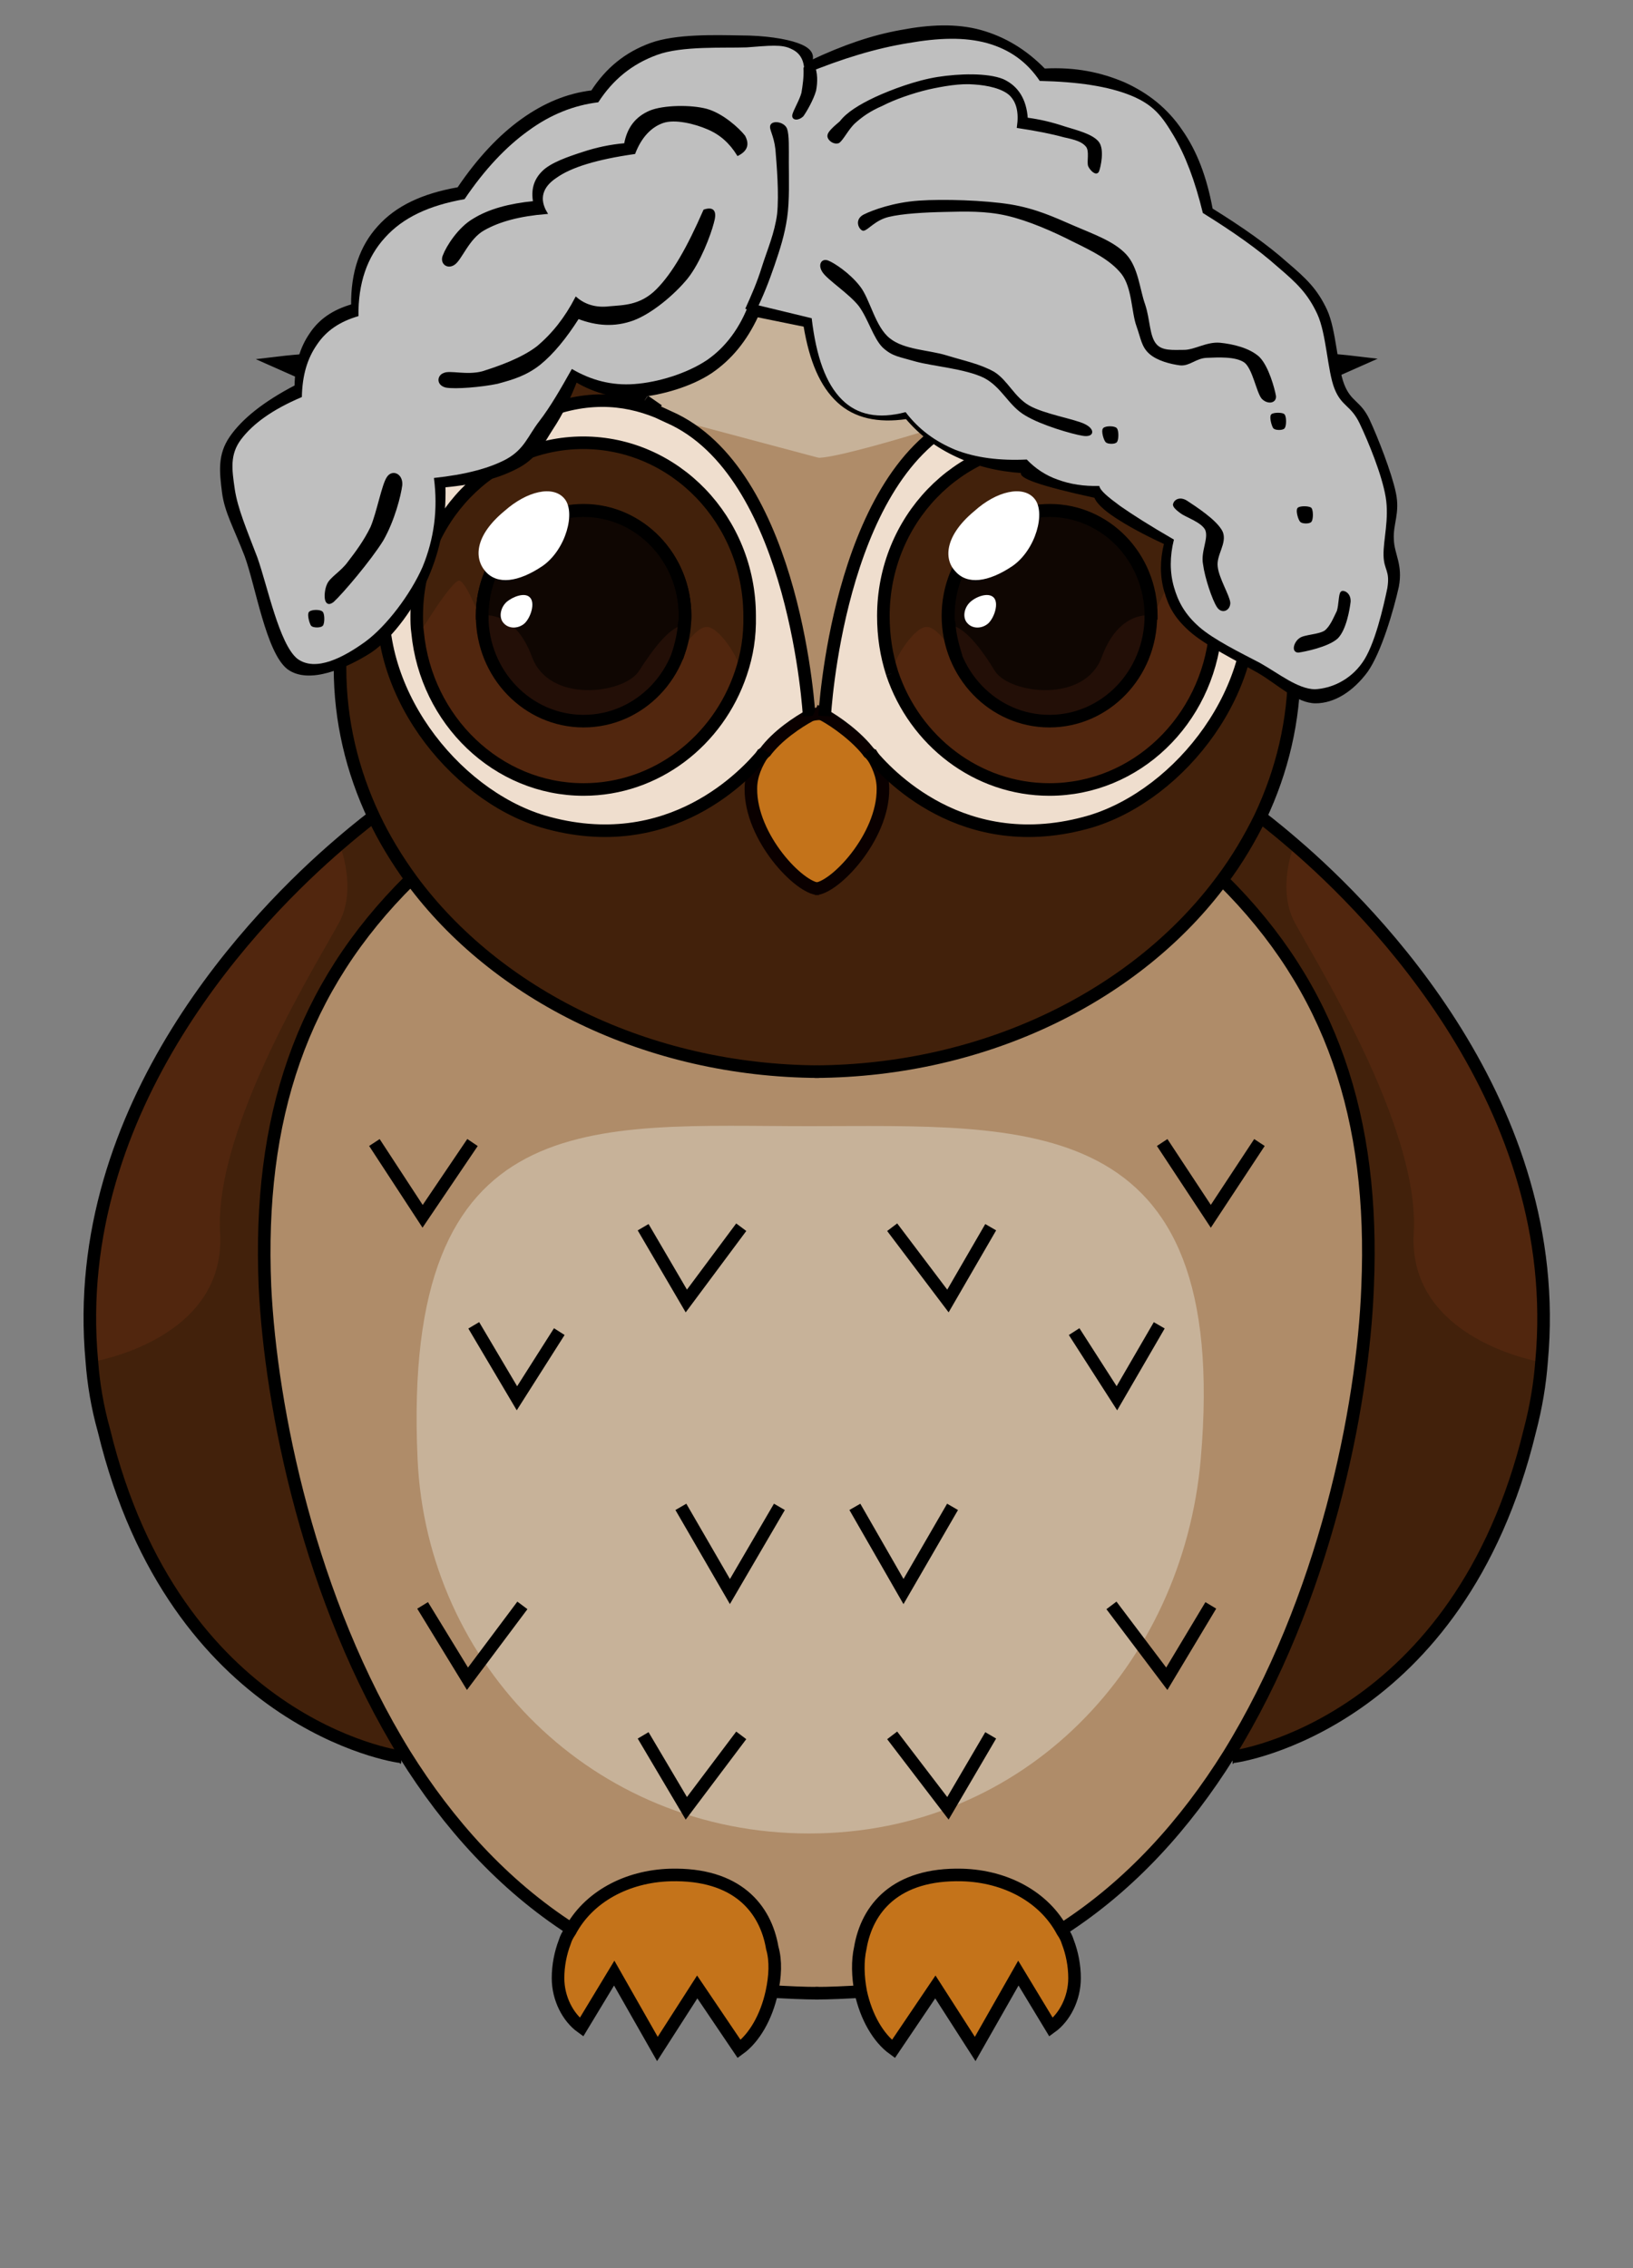 <?xml version="1.0" encoding="utf-8"?>
<!-- Generator: Adobe Illustrator 18.1.1, SVG Export Plug-In . SVG Version: 6.00 Build 0)  -->
<!DOCTYPE svg PUBLIC "-//W3C//DTD SVG 1.1//EN" "http://www.w3.org/Graphics/SVG/1.1/DTD/svg11.dtd">
<svg version="1.1" id="Vrstva_1" xmlns="http://www.w3.org/2000/svg" xmlns:xlink="http://www.w3.org/1999/xlink" x="0px" y="0px"
	 width="389.5px" height="541px" viewBox="-284 11 389.5 541" enable-background="new -284 11 389.5 541" xml:space="preserve">
<rect x="-284" y="11" width="389.5" height="541" fill="#808080" stroke="none"/>
<g id="Vrstva_1_1_">
	<g id="base_1_">
		<path fill="#AF8C69" d="M-88.7,266.6c41-0.2,77-18.5,97.1-45.7l0.2,0.2c26.2,25.7,36.5,56.7,34.6,97c-1.3,29-10.3,74.7-33.1,111.6
			c-10.3,16.5-23.3,31.3-39.7,41.6l0,0c-4.3-8.1-13.4-13.1-23.9-13.4c-15.9-0.4-22.7,8-24.3,17.4l0,0c-0.6,3.6-0.4,7.4,0.3,10.9
			c-3.6,0.4-7.4,0.4-11,0.4c-3.7,0-7.4-0.2-11-0.4c0.7-3.6,0.9-7.4,0.3-10.9l0,0c-1.6-9.4-8.6-17.8-24.3-17.4
			c-10.5,0.2-19.6,5.4-23.9,13.4l0,0c-16.3-10.5-29.4-25.1-39.7-41.6c-22.8-36.9-32-82.6-33.4-111.6c-1.7-40.2,8.6-71.3,34.6-97
			l0.2-0.2C-165.9,248.3-129.8,266.5-88.7,266.6z"/>
	</g>
	<g id="mirror_1_">
		<g>
			<g>
				<g id="XMLID_1_">
					<g id="fill_x5F_bottom_1_">
						<path fill="#C4731A" d="M-123.8,457.7c21.9-0.4,26.8,15.5,24,28.3c-1.3,6-4.2,11-7.8,13.6l-10-14.7l-9.5,14.8l-10.1-18.1
							l-7.8,12.9c-3.2-2.3-5.6-6.8-5.6-11.7c0-4.2,1-8.1,2.9-11.3C-143.3,463.2-134.3,457.9-123.8,457.7z"/>
						<path fill="#AF8C69" d="M-88.7,457.7v28.8c-3.7,0-7.4-0.2-11-0.4c2.8-12.8-2.3-28.8-24-28.3c-10.5,0.2-19.5,5.4-23.9,13.4l0,0
							c-16.3-10.5-29.4-25.1-39.7-41.6c-22.8-36.9-32-82.6-33.4-111.6c-1.7-40.2,8.6-71.3,34.6-97l0.2-0.2
							c20.2,27.3,56.2,45.5,97.1,45.7v28.6c0,0-53.5,4.3-63.1-11.8c-13-21.6-31.9-27.5-49.2-18.1c-21.7,11.6,0.9,139.7,17.5,151.7
							c21.7,15.5,33.7-0.6,49,16.6C-120.6,449.7-107.2,449.4-88.7,457.7z"/>
						<path fill="#42210B" d="M-154.5,206.9c30.5,9.1,49-11.6,52.6-16.1c-1.7,2.5-3,5.4-3,8.6c-0.2,11.7,11.7,23.9,16.2,23.9v43.3
							c-41-0.2-77-18.5-97.1-45.7c-3.5-4.8-6.6-9.9-9-15c-5.2-11-8.1-23-8.1-35.6c0-8.2,1.3-16.2,3.6-23.9c0.4-1.7,1-3.5,1.7-5.1
							c2.3-5.7,5.8-12.2,6.6-14c0,0,0-0.2,0.2-0.2c0.2-0.2,0.2-0.4,0.2-0.4c-5.4-6.6-22-9.4-22-9.4l31.9-4.1l-36.4-16.1
							c0,0,36.3-4.3,48.3,3c7.8,4.9-11.4-25.7-11.7-26.4l53.8,34.7l-0.2,0.4c-8.1-3-17.6-4.2-29.8,1.3c-1.7,0.7-3.6,1.7-5.2,2.6
							C-216.5,142.2-187.5,197-154.5,206.9z"/>
						<path fill="#C7B299" d="M-88.7,76.8v103.7c0,0-0.9,0.4-2.2,1.1c0,0-3-56.2-32.1-70.7c-1.3-0.6-2.8-1.3-4.1-1.9l0.2-0.4
							l-53.8-34.6l0,0l47.7,1.3L-88.7,76.8z"/>
						<path fill="#EFDECE" d="M-154.5,206.9c-33.1-9.9-62.2-64.8-7.5-93.6c1.6-1,3.5-1.7,5.2-2.6c12.2-5.6,21.9-4.5,29.8-1.3
							c1.3,0.6,2.9,1.3,4.1,1.9c29,14.4,32.1,70.7,32.1,70.7c-2.8,1.3-7.3,4.3-10.3,8.4c0,0-0.2,0.4-0.6,0.7
							C-105.5,195.4-123.8,216-154.5,206.9z M-107.2,171.6C-107.2,171.6-107.2,171.4-107.2,171.6c1.5-4.3,2.2-8.8,2.2-13.5
							c0-22.8-17.8-41.3-39.7-41.3c-22,0-39.7,18.5-39.7,41.3s17.8,41.3,39.7,41.3C-127.2,199.3-112.5,187.8-107.2,171.6z"/>
						<path fill="#42210B" d="M-144.8,132.8c-13.4,0-24.2,11.3-24.2,25.1c0,14,10.9,25.1,24.2,25.1c13.4,0,24.2-11.3,24.2-25.1
							C-120.5,144-131.3,132.8-144.8,132.8z M-184.4,157.9c0-22.8,17.8-41.3,39.7-41.3c22,0,39.7,18.5,39.7,41.3
							c0,4.8-0.7,9.2-2.2,13.5c0,0,0,0,0,0.2c-5.4,16.1-20.2,27.7-37.5,27.7C-166.7,199.3-184.4,180.7-184.4,157.9z"/>
						<path fill="#0F0602" d="M-169,157.9c0-14,10.9-25.1,24.2-25.1c13.4,0,24.2,11.3,24.2,25.1c0,14-10.9,25.1-24.2,25.1
							C-158.1,183.3-169,171.9-169,157.9z"/>
						<path fill="#42210B" d="M-259.2,352.4c-20.7-85.7,64.5-146.6,64.5-146.6c2.5,5.4,5.6,10.3,9,15l-0.2,0.2
							c-26.2,25.7-36.5,56.9-34.7,97c1.3,29,10.3,74.7,33.4,111.6l-0.9,0.6l0,0C-189.5,430.2-242.2,422-259.2,352.4z"/>
						<path fill="#FBB03B" d="M-88.7,180.5v42.7c-4.5,0-16.3-12.2-16.2-23.9c0-3.2,1.3-6,3-8.6c0.4-0.4,0.6-0.7,0.6-0.7
							c3-4.1,7.8-6.9,10.3-8.4C-89.4,181-88.7,180.5-88.7,180.5z"/>
						<path fill="#51260E" d="M-191.3,128c0.2-0.2,0.2-0.4,0.3-0.4c-0.9,1.7-4.3,8.1-6.6,14C-195.8,136.7-193.8,132.3-191.3,128z"/>
						<g id="fill_x5F_bottom_2_">
							<path fill="#C4731A" d="M-54.6,457.7c-21.9-0.4-26.8,15.5-24,28.3c1.3,6,4.2,11,7.8,13.6l10-14.8l9.5,14.8l10.1-18.1
								l7.8,12.9c3.2-2.3,5.6-6.8,5.6-11.7c0-4.2-1-8.1-2.9-11.3C-35.1,463.2-44.1,457.9-54.6,457.7z"/>
							<path fill="#AF8C69" d="M-89.6,457.7v28.8c3.7,0,7.4-0.2,11-0.4c-2.8-12.8,2.3-28.8,24-28.3c10.5,0.2,19.5,5.4,23.9,13.4l0,0
								c16.3-10.5,29.4-25.1,39.7-41.6c22.8-36.9,32-82.6,33.4-111.6c1.7-40.2-8.6-71.3-34.6-97l-0.2-0.2
								c-20.2,27.3-56.2,45.5-97.1,45.7v28.6c0,0,53.5,4.3,63.1-11.8c13-21.6,31.9-27.5,49.2-18.1C44.6,276.7,22,404.9,5.4,416.8
								c-21.4,15.5-33.7-0.6-49,16.6C-57.7,449.7-71.2,449.4-89.6,457.7z"/>
							<path fill="#42210B" d="M-24,206.9c-30.5,9.1-49-11.6-52.6-16.1c1.7,2.5,3,5.4,3,8.6c0.2,11.7-11.7,23.9-16.2,23.9v43.3
								c41-0.2,77-18.5,97.1-45.7c3.6-4.8,6.6-9.9,9.1-15c5.2-11,8.1-23,8.1-35.6c0-8.2-1.3-16.2-3.6-23.9c-0.4-1.7-1-3.5-1.7-5.1
								c-2.2-5.7-5.8-12.2-6.6-14c0,0,0-0.2-0.2-0.2c-0.2-0.2-0.2-0.4-0.2-0.4c5.4-6.6,22-9.4,22-9.4l-31.9-4.1l36.3-16.1
								c0,0-36.3-4.3-48.3,3c-7.8,4.9,11.4-25.7,11.7-26.4l-53.8,34.7l0.2,0.4c8.1-3,17.6-4.2,29.8,1.3c1.7,0.7,3.6,1.7,5.2,2.6
								C38.3,142.2,9.3,197-24,206.9z"/>
							<path fill="#C7B299" d="M-92.8,76.8l3,103.7c0,0,0.9,0.4,2.2,1.1c0,0,3-56.2,32.1-70.7c1.3-0.6,2.8-1.3,4.1-1.9l-0.2-0.4
								L2.4,74l0,0l-48,1.3L-92.8,76.8z"/>
							<path fill="#EFDECE" d="M-24,206.9c33.1-9.9,62.2-64.8,7.5-93.6c-1.6-1-3.5-1.7-5.2-2.6c-12.2-5.6-21.9-4.5-29.8-1.3
								c-1.3,0.6-2.9,1.3-4.1,1.9c-29,14.4-32.1,70.7-32.1,70.7c2.8,1.3,7.3,4.3,10.3,8.4c0,0,0.2,0.4,0.6,0.7
								C-72.9,195.4-54.4,216-24,206.9z M-71.2,171.6C-71.2,171.6-71.2,171.4-71.2,171.6c-1.5-4.3-2.2-8.8-2.2-13.5
								c0-22.8,17.8-41.3,39.7-41.3s39.7,18.5,39.7,41.3s-17.8,41.3-39.7,41.3C-51,199.3-65.8,187.8-71.2,171.6z"/>
							<path fill="#42210B" d="M-33.7,132.8c13.4,0,24.2,11.3,24.2,25.1c0,14-10.9,25.1-24.2,25.1c-13.4,0-24.2-11.3-24.2-25.1
								S-47,132.8-33.7,132.8z M6.1,157.9c0-22.8-17.8-41.3-39.7-41.3s-39.7,18.5-39.7,41.3c0,4.8,0.7,9.2,2.2,13.5c0,0,0,0,0,0.2
								c5.4,16.1,20.2,27.7,37.5,27.7C-11.7,199.3,6.1,180.7,6.1,157.9z"/>
							<path fill="#0F0602" d="M-9.4,157.9c0-14-10.9-25.1-24.2-25.1c-13.4,0-24.2,11.3-24.2,25.1c0,14,10.9,25.1,24.2,25.1
								C-20.3,183.3-9.4,171.9-9.4,157.9z"/>
							<path fill="#42210B" d="M80.8,352.4c20.7-85.7-64.2-146.6-64.2-146.6c-2.5,5.4-5.6,10.3-9.1,15l0.2,0.2
								c26.2,25.7,36.6,56.7,34.6,96.9C41,346.8,32,392.5,8.9,429.4l0.9,0.6l0,0C11.5,430.2,64.1,422,80.8,352.4z"/>
							<path fill="#FBB03B" d="M-89.6,180.5v42.7c4.5,0,16.3-12.2,16.2-23.9c0-3.2-1.3-6-3-8.6c-0.4-0.4-0.6-0.7-0.6-0.7
								c-3-4.1-7.8-6.9-10.3-8.4C-88.7,181-89.6,180.5-89.6,180.5z"/>
							<path fill="#51260E" d="M12.9,128c-0.2-0.2-0.2-0.4-0.3-0.4c0.9,1.7,4.5,8.1,6.6,14C17.6,136.7,15.3,132.3,12.9,128z"/>
						</g>
						<path fill="#C7B299" d="M2.4,359c-4.3,49.1-41.8,89.3-93.4,89.3s-91.2-40.1-93.4-89.3c-3.9-85.4,41.8-79.4,93.4-79.4
							S9.7,275.3,2.4,359z"/>
					</g>
					<g id="fill_x5F_top_1_">
						<path display="none" fill="#AF8C69" d="M-88.7,457.7v28.8c-3.7,0-7.4-0.2-11-0.4c0.7-3.6,0.9-7.4,0.3-10.9l0,0
							c-1.6-9.4-8.6-17.8-24.3-17.4c-10.5,0.2-19.6,5.4-23.9,13.4l0,0c-16.3-10.5-29.4-25.1-39.7-41.6
							c-22.8-36.9-32-82.6-33.4-111.6c-1.7-40.2,8.6-71.3,34.6-97l0.2-0.2c20.2,27.3,56.1,45.5,97.1,45.7v191.2L-88.7,457.7
							L-88.7,457.7z"/>
						<path fill="#C4731A" d="M-88.7,181v42.4c-4.5,0-16.3-12.2-16.2-23.9c0-3.2,1.3-6,3-8.6c0.4-0.4,0.6-0.7,0.6-0.7
							c3-4.1,7.8-6.9,10.3-8.4C-89.6,181-88.7,181-88.7,181z"/>
						<path fill="#AF8C69" d="M-88.7,120.2l2,1.3l-1.7,58.8c0,0-1.3,0.7-2.8,1.5c0,0-3-53.8-32.1-68.3c-1.3-0.6-2.8-1.3-4.1-1.9
							l0.2-0.4l-3.5-2.2"/>
						<path fill="#EFDECE" d="M-107.3,171.6C-107.3,171.6-107.2,171.4-107.3,171.6c1.5-4.3,2.2-8.8,2.2-13.5
							c0-22.8-17.8-41.3-39.7-41.3s-39.7,18.5-39.7,41.3c0,1.3,0,2.6,0.2,3.9c2,21,18.9,37.5,39.6,37.5
							C-127.4,199.3-112.6,187.8-107.3,171.6z M-192.1,150c2.2-13.4,10.9-26.6,30-36.9c1.6-1,3.5-1.7,5.2-2.6
							c12.2-5.6,21.9-4.5,29.8-1.3c1.3,0.6,2.8,1.3,4.1,1.9c29,14.4,32.1,70.7,32.1,70.7c-2.8,1.3-7.3,4.3-10.3,8.4
							c0,0-0.2,0.4-0.6,0.7c-3.6,4.3-22,25.1-52.6,16.1C-176,200.5-195.8,175-192.1,150z"/>
						<path fill="#C4731A" d="M-99.9,486.1c-1.3,6-4.2,11-7.8,13.6l-10-14.8l-9.5,14.8l-10.3-18.1l-7.8,12.9
							c-3.2-2.3-5.6-6.8-5.6-11.7c0-3,0.6-6,1.6-8.6c0,0,9.1-6.6,15.4-6.6c14.5,0,18.9,9.1,26.4,9.1c4.5,0,7.1-1.1,7.1-1.1l0.6-0.2
							l0,0C-98.9,478.7-99.1,482.4-99.9,486.1z"/>
						<path fill="#51260E" d="M-114.9,160.6c3,0.7,8,8.6,7.5,11c0,0,0,0,0,0.2c-5.4,16.1-20.2,27.7-37.5,27.7
							c-20.6,0-37.6-16.5-39.6-37.5h0.6c0,0,7.8-12.9,9.5-12.5c1.7,0.4,5.1,9.4,5.1,9.4l0,0c0.4,13.5,11.1,24.5,24.2,24.5
							c10,0,18.5-6.3,22.2-15.2l0,0C-122.2,167.5-118,159.7-114.9,160.6z"/>
						<path fill="#230F07" d="M-120.6,160.1c-0.2,2.9-0.9,5.4-1.7,8l0,0c-3.7,9.1-12.3,15.2-22.2,15.2c-13.1,0-23.7-10.9-24.2-24.5
							c0-0.4,0-0.6,0-1c0,0,7.5-1.3,11.6,9.9c4.1,11.1,21.7,8.8,25.4,3.5C-128.1,165.6-124,160.1-120.6,160.1z"/>
						<path fill="#51260E" d="M-190.9,127.3c0.2-0.2,0.2-0.4,0.2-0.4c-5.4-6.6-22-9.4-22-9.4l31.9-4.1c0,0,3.2,2.2,5.1-1.9
							c3.6-7.4-41.6-14.4-41.6-14.4s36.3-4.3,48.3,3c7.8,4.9-11.4-25.7-11.7-26.4l21.4,13.7l0,0c0.4,0.6,9.5,13.4,3.7,18.7
							c-3.7,3.5-6.6,6.6-6.6,6.6c-19.1,10-27.9,23.4-30,36.9c-0.7-0.2-1.3-0.4-2-0.6c-3-1.7-5.2-2.9-5.4-3c0.4-1.7,1-3.5,1.7-5.1
							C-195.4,135.5-192,129.2-190.9,127.3C-190.9,127.5-190.9,127.3-190.9,127.3z"/>
						<path fill="#51260E" d="M-191.3,128c0.2-0.2,0.2-0.4,0.3-0.4c-0.9,1.7-4.3,8.1-6.6,14C-196,136.7-193.8,132.3-191.3,128z"/>
						<path fill="#51260E" d="M-203,212.4c0,0,4.2,10.3,0,18.4s-30,48.6-28.5,74.2c1.5,25.7-30.5,30.8-30.5,30.8
							C-267.7,274.8-222,228.6-203,212.4z"/>
						<g id="fill_x5F_top_2_">
							<path display="none" fill="#AF8C69" d="M-89.6,457.7v28.8c3.7,0,7.4-0.2,11-0.4c-0.7-3.6-0.9-7.4-0.3-10.9l0,0
								c1.6-9.4,8.6-17.8,24.3-17.4c10.5,0.2,19.6,5.4,23.9,13.4l0,0c16.3-10.5,29.4-25.1,39.7-41.6c22.8-36.9,32-82.6,33.1-111.6
								c1.7-40.2-8.6-71.3-34.6-97l-0.2-0.2c-20.2,27.3-56.1,45.5-97.1,45.7L-89.6,457.7L-89.6,457.7z"/>
							<path fill="#C4731A" d="M-89.6,181v42.4c4.5,0,16.3-12.2,16.2-23.9c0-3.2-1.3-6-3-8.6c-0.4-0.4-0.6-0.7-0.6-0.7
								c-3-4.1-7.8-6.9-10.3-8.4C-88.7,181-89.6,181-89.6,181z"/>
							<path fill="#AF8C69" d="M-89.9,120l0.3,60.5c0,0,0.9,0.4,2.2,1.1c0,0,3-53.8,32.1-68.3c1.3-0.6,2.8-1.3,4.1-1.9l-0.2-0.4
								l3.5-2.2C-49,109.4-87.7,121.9-89.9,120z"/>
							<path fill="#EFDECE" d="M-71.2,171.6C-71.2,171.6-71.2,171.4-71.2,171.6c-1.5-4.3-2.2-8.8-2.2-13.5
								c0-22.8,17.8-41.3,39.7-41.3s39.7,18.5,39.7,41.3c0,1.3,0,2.6-0.2,3.9c-2,21-18.8,37.5-39.6,37.5
								C-51,199.3-65.8,187.8-71.2,171.6z M13.8,150c-2.2-13.4-10.9-26.6-29.9-36.9c-1.6-1-3.5-1.7-5.2-2.6
								c-12.2-5.6-21.9-4.5-29.8-1.3c-1.3,0.6-2.8,1.3-4.1,1.9c-29.1,14.4-32.1,70.7-32.1,70.7c2.8,1.3,7.3,4.3,10.3,8.4
								c0,0,0.2,0.4,0.6,0.7c3.6,4.3,22,25.1,52.6,16.1C-2.3,200.5,17.6,175,13.8,150z"/>
							<path fill="#C4731A" d="M-78.7,486.1c1.3,6,4.2,11,7.8,13.6l10-14.8l9.5,14.8l10.3-18.1l7.8,12.9c3.2-2.3,5.6-6.8,5.6-11.7
								c0-3-0.6-6-1.6-8.6c0,0-9.1-6.6-15.4-6.6c-14.5,0-18.9,9.1-26.4,9.1c-4.5,0-7.1-1.1-7.1-1.1l-0.6-0.2l0,0
								C-79.5,478.7-79.4,482.4-78.7,486.1z"/>
							<path fill="#51260E" d="M-63.5,160.6c-3,0.7-8,8.6-7.5,11c0,0,0,0,0,0.2c5.4,16.1,20.2,27.7,37.5,27.7
								C-12.9,199.5,4,183,6,162H5.4c0,0-7.8-12.9-9.5-12.5c-1.7,0.4-5.1,9.4-5.1,9.4l0,0c-0.4,13.5-11.1,24.5-24.2,24.5
								c-10,0-18.5-6.3-22.2-15.2l0,0C-56.2,167.5-60.4,159.7-63.5,160.6z"/>
							<path fill="#230F07" d="M-57.7,160.1c0.2,2.9,0.9,5.4,1.7,8l0,0c3.7,9.1,12.3,15.2,22.2,15.2c13.1,0,23.7-10.9,24.2-24.5
								c0-0.4,0-0.6,0-1c0,0-7.5-1.3-11.6,9.9c-4.1,11.1-21.7,8.8-25.4,3.5C-50,165.6-54.2,160.1-57.7,160.1z"/>
							<path fill="#51260E" d="M12.5,127.3c-0.2-0.2-0.2-0.4-0.2-0.4c5.4-6.6,22-9.4,22-9.4l-31.9-4.1c0,0-3.2,2.2-5.1-1.9
								c-3.6-7.4,41.6-14.4,41.6-14.4s-36.3-4.3-48.3,3c-7.8,4.9,11.3-25.7,11.7-26.5L-19,87.5l0,0c-0.4,0.6-9.5,13.4-3.7,18.7
								c3.7,3.5,6.6,6.6,6.6,6.6c19.1,10,27.9,23.4,29.9,36.9c0.7-0.2,1.3-0.4,2-0.6c3-1.7,5.2-2.9,5.4-3c-0.4-1.7-1-3.5-1.7-5.1
								C17,135.5,13.6,129.2,12.5,127.3C12.7,127.5,12.5,127.3,12.5,127.3z"/>
							<path fill="#51260E" d="M13,128c-0.2-0.2-0.2-0.4-0.3-0.4c0.9,1.7,4.3,8.1,6.6,14C17.6,136.7,15.5,132.3,13,128z"/>
							<path fill="#51260E" d="M24.7,212.4c0,0-4.2,10.3,0,18.4s30,48.6,28.5,74.2c-1.5,25.7,30.5,30.9,30.5,30.9
								C89.3,274.8,43.8,228.6,24.7,212.4z"/>
						</g>
					</g>
					<g id="outlines_1_">
						<path fill="none" stroke="#000000" stroke-width="3" stroke-miterlimit="10" d="M-190.9,127.3c0.7-1.1,1.6-2.2,2.8-3"/>
						<path fill="none" stroke="#000000" stroke-width="3" stroke-miterlimit="10" d="M-199.5,146.4c0.4-1.7,1-3.5,1.7-5.1"/>
						<ellipse fill="none" stroke="#000000" stroke-width="3" stroke-miterlimit="10" cx="-144.8" cy="157.9" rx="24.2" ry="25.1"/>
						<path fill="none" stroke="#000000" stroke-width="3" stroke-miterlimit="10" d="M-88.7,266.6c-41-0.2-77-18.5-97.1-45.7
							c-3.5-4.8-6.6-9.9-9-15c-5.2-11-8.1-23-8.1-35.6c0-8.2,1.3-16.2,3.6-23.9"/>
						<path fill="none" stroke="#0A0000" stroke-width="3" stroke-miterlimit="10" d="M-101.6,190.5c3-4.1,8.1-7.4,10.7-8.8
							c1.3-0.7,4.2-0.4,4.2-0.4"/>
						<path fill="none" stroke="#0A0000" stroke-width="3" stroke-miterlimit="10" d="M-88.7,223c-4.5,0-16.3-12.2-16.2-23.9
							c0-3.2,1.3-6,3-8.6"/>
						<path fill="none" stroke="#000000" stroke-width="3" stroke-miterlimit="10" d="M-107.3,171.6c-5.4,16.1-20.2,27.7-37.5,27.7
							c-20.6,0-37.6-16.5-39.6-37.5c-0.2-1.3-0.2-2.6-0.2-3.9c0-22.8,17.8-41.3,39.7-41.3s39.7,18.5,39.7,41.3
							C-105.1,162.8-105.8,167.2-107.3,171.6"/>
						<path fill="none" stroke="#000000" stroke-width="3" stroke-miterlimit="10" d="M-169,158.8c0-0.4,0-0.6,0-1
							c0-14,10.9-25.1,24.2-25.1c13.3,0,24.2,11.3,24.2,25.1c0,0.7,0,1.3-0.2,2c-0.2,2.9-0.9,5.4-1.7,8"/>
						<path fill="none" stroke="#000000" stroke-width="3" stroke-miterlimit="10" d="M-101.4,190.1c0,0-0.2,0.4-0.6,0.7
							c-3.6,4.3-22,25.1-52.6,16.1c-21.4-6.5-41.3-31.9-37.6-56.9c2.2-13.4,10.9-26.6,30-36.9c1.6-1,3.5-1.7,5.2-2.6
							c12.2-5.6,21.9-4.5,29.8-1.3c1.3,0.6,2.8,1.3,4.1,1.9c29,14.4,32.1,70.7,32.1,70.7"/>
						<polyline fill="none" stroke="#000000" stroke-width="3" stroke-miterlimit="10" points="-180.8,74.1 -132.9,75.5 -88.7,76.8 
													"/>
						<line fill="none" stroke="#000000" stroke-width="3" stroke-miterlimit="10" x1="-159.4" y1="88" x2="-180.8" y2="74.1"/>
						<line fill="none" stroke="#000000" stroke-width="3" stroke-miterlimit="10" x1="-130.3" y1="106.6" x2="-159.4" y2="88"/>
						<line fill="none" stroke="#000000" stroke-width="3" stroke-miterlimit="10" x1="-127" y1="108.9" x2="-130.3" y2="106.6"/>
						<path fill="none" stroke="#000000" stroke-width="3" stroke-miterlimit="10" d="M-180.4,74.1c0,0,0,0-0.4,0
							c0.4,0.7,19.6,31.4,11.7,26.4c-11.7-7.4-48.3-3-48.3-3l36.3,16.1l-31.9,4.1c0,0,16.6,3,22,9.4c0,0,0,0.2-0.2,0.4
							c0,0,0,0.2-0.2,0.2c-0.9,1.7-4.3,8.1-6.6,14c-0.7,1.9-1.3,3.6-1.7,5.1"/>
						<path fill="none" stroke="#000000" stroke-width="3" stroke-miterlimit="10" d="M-147.7,471.1c-16.3-10.5-29.4-25.1-39.7-41.6
							c-22.8-36.9-32-82.6-33.4-111.6c-1.7-40.2,8.6-71.3,34.6-97"/>
						<path fill="none" stroke="#000000" stroke-width="3" stroke-miterlimit="10" d="M-88.7,486.4c-3.7,0-7.4-0.2-11-0.4
							c-0.2,0-0.3,0-0.3,0"/>
						<path fill="none" stroke="#000000" stroke-width="3" stroke-miterlimit="10" d="M-188.4,430.2h-0.2"/>
						<path fill="none" stroke="#000000" stroke-width="3" stroke-miterlimit="10" d="M-195,205.8c0,0-3,2.2-8.1,6.6
							c-18.9,16.2-64.6,62.2-59,123.2c0.4,5.4,1.3,10.9,2.9,16.6c16.9,69.7,69.6,77.8,70.9,77.8l0,0"/>
						<path fill="none" stroke="#000000" stroke-width="3" stroke-miterlimit="10" d="M-99.9,486.1c-1.3,6-4.2,11-7.8,13.6l-10-14.8
							l-9.5,14.8l-10.3-18.1l-7.8,12.9c-3.2-2.3-5.6-6.8-5.6-11.7c0-3,0.6-6,1.6-8.6c0.3-1,0.7-1.7,1.3-2.6
							c4.3-8.1,13.4-13.1,23.9-13.4c15.9-0.4,22.7,8,24.3,17.4l0,0C-98.9,478.7-99.1,482.4-99.9,486.1z"/>
						<polyline fill="none" stroke="#000000" stroke-width="3" stroke-miterlimit="10" points="-194.7,283.5 -183.2,301.1 
							-171.3,283.5 						"/>
						<polyline fill="none" stroke="#000000" stroke-width="3" stroke-miterlimit="10" points="-171,327.1 -160.7,344.5 
							-150.6,328.6 						"/>
						<polyline fill="none" stroke="#000000" stroke-width="3" stroke-miterlimit="10" points="-130.6,303.7 -120.3,321.3 
							-107.2,303.7 						"/>
						<polyline fill="none" stroke="#000000" stroke-width="3" stroke-miterlimit="10" points="-121.6,370.4 -109.9,390.6 
							-98.1,370.4 						"/>
						<polyline fill="none" stroke="#000000" stroke-width="3" stroke-miterlimit="10" points="-183.2,393.9 -172.5,411.4 
							-159.4,393.9 						"/>
						<polyline fill="none" stroke="#000000" stroke-width="3" stroke-miterlimit="10" points="-130.6,424.9 -120.3,442.3 
							-107.2,424.9 						"/>
						<path fill="none" stroke="#000000" stroke-width="3" stroke-miterlimit="10" d="M-159.4,88L-159.4,88"/>
						<g id="outlines_2_">
							<path fill="none" stroke="#000000" stroke-width="3" stroke-miterlimit="10" d="M12.5,127.3c-0.7-1.1-1.6-2.2-2.8-3"/>
							<path fill="none" stroke="#000000" stroke-width="3" stroke-miterlimit="10" d="M21,146.4c-0.4-1.7-1-3.5-1.7-5.1"/>
							<ellipse fill="none" stroke="#000000" stroke-width="3" stroke-miterlimit="10" cx="-33.7" cy="157.9" rx="24.2" ry="25.1"/>
							<path fill="none" stroke="#000000" stroke-width="3" stroke-miterlimit="10" d="M-89.6,266.6c41-0.2,77-18.5,97.1-45.7
								c3.6-4.8,6.6-9.9,9.1-15c5.2-11,8.1-23,8.1-35.6c0-8.2-1.3-16.2-3.6-23.9"/>
							<path fill="none" stroke="#0A0000" stroke-width="3" stroke-miterlimit="10" d="M-76.5,190.8c-3-4.1-8.3-7.8-10.9-9.2
								c-1.3-0.7-2.2-1.1-2.2-1.1"/>
							<path fill="none" stroke="#0A0000" stroke-width="3" stroke-miterlimit="10" d="M-89.6,223c4.5,0,16.3-12.2,16.2-23.9
								c0-3.2-1.3-6-3-8.6"/>
							<path fill="none" stroke="#000000" stroke-width="3" stroke-miterlimit="10" d="M-71.2,171.6c5.4,16.1,20.2,27.7,37.5,27.7
								c20.7,0,37.6-16.5,39.6-37.5c0.2-1.3,0.2-2.6,0.2-3.9c0-22.8-17.8-41.3-39.7-41.3s-39.7,18.5-39.7,41.3
								C-73.3,162.8-72.6,167.2-71.2,171.6"/>
							<path fill="none" stroke="#000000" stroke-width="3" stroke-miterlimit="10" d="M-9.4,158.8c0-0.4,0-0.6,0-1
								c0-14-10.9-25.1-24.2-25.1s-24.2,11.3-24.2,25.1c0,0.7,0,1.3,0.2,2c0.2,2.9,0.9,5.4,1.7,8"/>
							<path fill="none" stroke="#000000" stroke-width="3" stroke-miterlimit="10" d="M-77,190.1c0,0,0.2,0.4,0.6,0.7
								c3.6,4.3,22,25.1,52.6,16.1c21.4-6.5,41.3-31.9,37.6-56.9c-2.2-13.4-10.9-26.6-29.9-36.9c-1.6-1-3.5-1.7-5.2-2.6
								c-12.2-5.6-21.9-4.5-29.8-1.3c-1.3,0.6-2.8,1.3-4.1,1.9c-29.1,14.4-32.1,70.7-32.1,70.7"/>
							<polyline fill="none" stroke="#000000" stroke-width="3" stroke-miterlimit="10" points="2.5,74.1 -45.2,75.5 -89.6,76.8 
															"/>
							<line fill="none" stroke="#000000" stroke-width="3" stroke-miterlimit="10" x1="-19" y1="88" x2="2.5" y2="74.1"/>
							<line fill="none" stroke="#000000" stroke-width="3" stroke-miterlimit="10" x1="-47.7" y1="106.6" x2="-19" y2="88"/>
							<line fill="none" stroke="#000000" stroke-width="3" stroke-miterlimit="10" x1="-51.2" y1="108.9" x2="-47.7" y2="106.6"/>
							<path fill="none" stroke="#000000" stroke-width="3" stroke-miterlimit="10" d="M2,74.1c0,0,0,0,0.4,0
								C2,74.8-17.1,105.4-9.3,100.4c11.7-7.4,48.3-3,48.3-3L2.7,113.5l31.9,4.1c0,0-16.6,3-22,9.4c0,0,0,0.2,0.2,0.4
								c0,0,0,0.2,0.2,0.2c0.9,1.7,4.3,8.1,6.6,14c0.7,1.9,1.3,3.6,1.7,5.1"/>
							<path fill="none" stroke="#000000" stroke-width="3" stroke-miterlimit="10" d="M-30.6,471.1c16.3-10.5,29.4-25.1,39.7-41.6
								c22.8-36.9,32-82.6,33.1-111.6c1.7-40.2-8.6-71.3-34.6-97"/>
							<path fill="none" stroke="#000000" stroke-width="3" stroke-miterlimit="10" d="M-89.6,486.4c3.7,0,7.4-0.2,11-0.4
								c0.2,0,0.3,0,0.3,0"/>
							<path fill="none" stroke="#000000" stroke-width="3" stroke-miterlimit="10" d="M10,430.2h0.2"/>
							<path fill="none" stroke="#000000" stroke-width="3" stroke-miterlimit="10" d="M16.6,205.8c0,0,3,2.2,8.1,6.6
								c18.9,16.2,64.6,62.4,59,123.2c-0.4,5.4-1.3,10.9-2.8,16.6C64,422,11.3,430,10,430l0,0"/>
							<path fill="none" stroke="#000000" stroke-width="3" stroke-miterlimit="10" d="M-78.7,486.1c1.3,6,4.2,11,7.8,13.6l10-14.8
								l9.5,14.8l10.3-18.1l7.8,12.9c3.2-2.3,5.6-6.8,5.6-11.7c0-3-0.6-6-1.6-8.6c-0.3-1-0.7-1.7-1.3-2.6
								c-4.3-8.1-13.4-13.1-23.9-13.4c-15.9-0.4-22.7,8-24.3,17.4l0,0C-79.5,478.7-79.4,482.4-78.7,486.1z"/>
							<polyline fill="none" stroke="#000000" stroke-width="3" stroke-miterlimit="10" points="16.4,283.5 4.8,301.1 -6.8,283.5 
															"/>
							<polyline fill="none" stroke="#000000" stroke-width="3" stroke-miterlimit="10" points="-7.5,327.1 -17.6,344.5 
								-27.8,328.6 							"/>
							<polyline fill="none" stroke="#000000" stroke-width="3" stroke-miterlimit="10" points="-47.7,303.7 -57.9,321.3 
								-71.2,303.7 							"/>
							<polyline fill="none" stroke="#000000" stroke-width="3" stroke-miterlimit="10" points="-56.8,370.4 -68.5,390.6 
								-80.1,370.4 							"/>
							<polyline fill="none" stroke="#000000" stroke-width="3" stroke-miterlimit="10" points="4.8,393.9 -5.7,411.4 -18.9,393.9 
															"/>
							<polyline fill="none" stroke="#000000" stroke-width="3" stroke-miterlimit="10" points="-47.7,424.9 -57.9,442.3 
								-71.2,424.9 							"/>
							<path fill="none" stroke="#000000" stroke-width="3" stroke-miterlimit="10" d="M-19,88L-19,88"/>
						</g>
					</g>
				</g>
			</g>
		</g>
	</g>
	<g id="top_1_">
		<g id="eye_lens_3_">
			<path id="eye_lens_2_3_" fill="#FFFFFF" d="M-149.4,129.9c2.8,3.2,0.4,12.2-5.2,16.1c-5.8,3.9-10.8,4.5-13.6,1.3
				c-2.8-3.2-2.5-8.6,4.5-14.4C-158.3,128.1-152.1,126.7-149.4,129.9z"/>
			<path id="eye_lens_1_3_" fill="#FFFFFF" d="M-157.6,153.5c1.3,1.3,0.2,4.8-1.3,6.2c-1.5,1.3-3.7,1.3-4.9,0
				c-1.3-1.3-0.9-3.7,0.6-5.1C-161.7,153.3-158.8,152.2-157.6,153.5z"/>
		</g>
		<g id="eye_lens_2_">
			<path id="eye_lens_2_2_" fill="#FFFFFF" d="M-37.3,129.9c2.8,3.2,0.4,12.2-5.2,16.1c-5.8,3.9-10.8,4.5-13.6,1.3
				c-2.9-3-2.5-8.6,4.5-14.4C-46.3,128.1-40,126.7-37.3,129.9z"/>
			<path id="eye_lens_1_2_" fill="#FFFFFF" d="M-47,153.5c1.3,1.3,0.2,4.8-1.3,6.2c-1.5,1.3-3.7,1.3-4.9,0c-1.3-1.3-0.9-3.7,0.6-5.1
				C-51.2,153.3-48.3,152.2-47,153.5z"/>
		</g>
	</g>
</g>
<g id="Vrstva_2_1_">
	<g>
		<title>Layer 1</title>
		<path id="path37_1_" stroke="#000000" stroke-width="0.5" stroke-miterlimit="10" d="M-178,127c0.2,8-1.2,15-4.1,21.7
			c-3,6.6-8.2,14.2-13.6,17.8c-5.7,3.6-14.6,7.6-19.6,3.9c-5-3.9-7.5-19.7-10.1-26.8c-2.7-7-4.8-10.5-5.4-15.2
			c-0.6-4.8-1.1-8.9,1.8-13.1c2.9-4.2,8-8.3,15.5-12.2l0,0c0.1-5.2,1.3-9.2,3.6-12.5c2.2-3.3,5.4-5.5,9.9-6.8l0,0
			c-0.1-7.9,2.1-14.1,6.3-18.7c4.3-4.8,10.5-7.7,19-9.2l0,0c4.8-7.1,9.9-12.5,15.2-16.3s10.8-6.1,16.7-6.8l0,0
			c3.5-5.4,8-9.1,14-11.3c6-2.2,15.5-1.9,21.4-1.8c5.9,0,10.8,0.8,13.6,1.8s3.9,2.3,3.3,4.1l0,0c7.6-3.6,14.6-6,21.4-7.2
			c6.8-1.3,13.2-1.6,19,0c5.7,1.6,10.7,4.6,15.2,9.2l0,0c7.4-0.4,13.5,0.9,19.1,3.3c5.5,2.5,10.1,6.1,13.6,11.3
			c3.5,5,5.8,11.1,7.2,18.7l0,0c7.4,4.6,13.2,8.7,17.8,12.8c4.7,4,7.2,6.4,9.5,11.3c2.2,4.8,2.4,13.5,4.1,17.8
			c1.7,4.3,3.9,3.9,6,8.3c2,4.3,5.3,12.7,6.3,17.5c1,4.8-0.7,7.3-0.5,11c0.1,3.7,2.2,6,1.2,11.3c-1.2,5.4-4.1,15.5-7.4,20.2
			c-3.4,4.6-7.8,7.4-12.2,7.4c-4.4,0-8.7-4.3-13.6-7.2c-5.1-2.9-12.6-6.6-16.3-9.9c-3.7-3.3-5-6-6-9.5c-1-3.5-1-7.3,0-11.3l0,0
			c-5-2.3-8.8-4.4-11.7-6.3s-4.5-3.5-5-4.8l0,0c-6.5-1.4-11.1-2.6-14-3.6c-2.9-1-3.9-1.8-3.3-2.3l0,0c-6-0.4-11.1-1.7-15.8-3.9
			c-4.7-2.2-8.6-5.1-11.9-9l0,0c-6.8,1-12.3-0.2-16.3-3.9c-4.1-3.8-6.6-9.7-8-18.1l0,0l-11.3-2.3l0,0c-2.7,5.8-6.3,10.2-11,13.4
			c-4.8,3.2-11.8,5.2-17.3,5.7c-5.4,0.4-10.3-0.9-14.9-3.6l0,0c-1.6,4.1-3.5,8-5.7,11.3c-2.2,3.4-3.6,6.6-7.8,9
			C-164.6,124.7-170.3,126.3-178,127L-178,127z"/>
		<path id="path39_1_" fill="#BFBFBF" d="M-180.5,125c1,7.6,0,14.6-2.7,21.2c-2.9,6.6-8.6,14.1-13.6,17.8
			c-5.1,3.7-11.9,7.4-16.3,4.1c-4.3-3.5-7.1-17.3-9.5-24.1c-2.6-6.8-4.7-11.7-5.4-16.3c-0.7-4.8-1.2-8.3,1.5-11.9
			c2.8-3.7,7.4-7.1,14.5-10.1l0,0c0.1-5.2,1.3-9.2,3.6-12.5c2.2-3.3,5.4-5.5,9.9-6.8l0,0c-0.1-7.9,2.1-14.1,6.3-18.7
			c4.3-4.8,10.5-7.7,19-9.2l0,0c4.8-7.1,9.9-12.5,15.2-16.3c5.3-3.9,10.9-6.1,16.7-6.8l0,0c3.5-5.4,8-9.1,14-11.3
			c5.9-2.2,16.1-1.6,21.4-1.8c5.4-0.4,8.4-0.8,10.7,0.4c2.2,1,3.2,3,3,6l0,0c9.2-3.8,17.3-6.2,24.7-7.4c7.4-1.3,13.6-1.5,19,0
			c5.3,1.5,9.4,4.4,12.5,9l0,0c9.2,0.2,16.4,1.3,21.8,3.5c5.3,2.2,7.3,4.8,10.1,9.5S1,54,2.9,61.8l0,0c7.4,4.6,13.2,8.7,17.8,12.8
			c4.7,4,7.2,6.4,9.5,11.3c2.2,4.8,2.4,13.5,4.1,17.8c1.7,4.3,3.9,3.9,6,8.3c2.1,4.4,5.3,12.2,6.2,17.5c0.9,5.3-0.6,10.3-0.5,14
			c0.1,3.6,1.6,3.5,0.9,7.8c-0.9,4.3-3,13.7-6,17.8c-2.9,4.1-7.3,6.1-11.3,6.3c-4.1-0.1-8.5-3.7-13.1-6.3
			c-4.8-2.5-11.1-5.6-14.5-8.6c-3.4-3-5-6-6-9.5s-1-7.3,0-11.3l0,0c-5.7-3.3-9.8-5.9-12.8-8c-3-2.2-4.8-3.7-5-4.8l0,0
			c-3.7,0.1-6.9-0.4-9.9-1.5c-2.9-1-5.4-2.7-7.4-4.8l0,0c-6.5,0.3-12.1-0.4-17-2.3c-4.8-2-8.7-4.8-11.9-9l0,0
			c-6.5,1.7-11.5,0.7-15.2-3c-3.8-3.8-6.1-10.1-7.2-19.4l0,0l-14.9-3.6l0,0c-2.2,5.9-5.6,10.5-10.1,13.6c-4.8,3.2-11.7,5.3-17.3,5.7
			c-5.4,0.4-10.3-0.9-14.9-3.6l0,0c-2.7,4.8-5.1,9-7.8,12.5s-3.5,6.6-7.8,9C-167.3,122.7-173,124.2-180.5,125L-180.5,125z"/>
		<path id="path41_1_" stroke="#000000" stroke-width="0.5" stroke-miterlimit="10" d="M-105.9,84.5c1.3-2.9,2.7-6,3.9-9.9
			c1.2-3.8,3-7.9,3.6-12.5c0.5-4.8-0.1-11.9-0.4-15.5c-0.4-3.5-1.6-4.9-1.2-5.7c0.4-0.9,2.9-0.6,3.5,0.9c0.5,1.5,0.4,4.4,0.4,8
			c0,3.6,0.2,9-0.4,13.1c-0.6,4.1-1.7,7.5-3,11.3c-1.3,3.8-2.7,7.4-4.5,11l0,0C-104.4,85-105.1,84.8-105.9,84.5L-105.9,84.5z"/>
		<path id="path43_1_" stroke="#000000" stroke-width="0.5" stroke-miterlimit="10" d="M-92.1,27.3c0.1,2.1-0.2,4.1-0.5,5.9
			c-0.5,1.9-2.1,4.4-2.2,5.4c0,0.9,1.2,0.9,2.2,0c0.8-1.1,2.4-3.9,3-6c0.4-2.1,0.4-4.1-0.4-6.2l0,0C-90.8,26.7-91.5,27.1-92.1,27.3
			L-92.1,27.3z"/>
		<path id="path45_1_" stroke="#000000" stroke-width="0.5" stroke-miterlimit="10" d="M-83.5,40.1c1.6-2.1,4.5-3.9,8.3-5.7
			c3.9-1.8,9.8-4,14.9-4.8c5.1-0.8,11.8-1,15.5,0.5c3.5,1.6,5.4,4.7,5.7,9.2l0,0c3.1,0.4,6,1.1,9,2.1c2.9,0.9,6.6,1.8,8,3.6
			c1.3,1.7,0.4,5.8,0,6.8c-0.4,0.9-1.6-0.2-2.1-1.2c-0.4-1,0.4-3.6-0.6-4.8c-1-1.2-2.6-1.7-5.4-2.3c-2.9-0.8-6.4-1.5-11-2.2l0,0
			c0.5-3.5-0.1-6-1.8-7.7c-1.8-1.7-5.4-2.5-8.6-2.7c-3.3-0.3-7.4,0.4-11,1.2c-3.8,0.9-8.1,2.4-11,3.9c-3,1.3-4.8,2.6-6.5,4.1
			c-1.7,1.5-2.9,4.1-3.9,4.8c-1.1,0.4-2.4-0.6-2.4-1.5C-86.4,42.7-85.4,41.7-83.5,40.1L-83.5,40.1L-83.5,40.1z"/>
		<path id="path47_1_" stroke="#000000" stroke-width="0.5" stroke-miterlimit="10" d="M-77.9,62.4c2.2-1.1,7.2-2.9,13.1-3.3
			C-59,58.7-49.2,59-43,60c6,1,10.3,3,14.9,5c4.6,2,9.6,3.7,12.5,6.8c2.9,3.1,3.2,8.3,4.5,11.9c1.2,3.6,1,7.5,2.7,9.5
			c1.5,1.8,4.2,1.5,6.8,1.5C1,94.7,3.9,92.7,7,93c3,0.3,6.9,1.2,9.2,3.3c2.2,2.2,3.6,7.5,3.9,9.2c0.1,1.5-1.8,1.7-3,0.4
			c-1.2-1.5-2.1-7-4.1-8.6c-2.2-1.6-6.6-1.3-9.2-1.2c-2.6,0.1-4.1,2-6.3,1.8c-2.3-0.3-5.4-1.1-7.2-2.7s-1.9-3.4-3-6.5
			c-1.2-3.3-1-9.1-3.6-12.5c-2.7-3.4-7-5.5-11.7-7.8c-4.7-2.4-10.6-5-15.8-6.2s-10.1-1-14.9-0.9s-10.1,0.4-13.4,1.2
			c-3.3,0.8-5,3.2-6,3.3C-78.9,65.6-80,63.5-77.9,62.4L-77.9,62.4z"/>
		<path id="path49_1_" stroke="#000000" stroke-width="0.5" stroke-miterlimit="10" d="M-2.3,133.2c1.3,1,5,2.1,6,4.1
			c0.9,2.2-1.1,5.2-0.5,8.3c0.4,3.1,2.2,8.5,3.3,10.1c1,1.5,2.7,0.7,2.7-0.9c-0.1-1.6-2.7-5.8-3-8.6c-0.4-2.9,2.3-5.7,1.2-8.3
			c-1.3-2.7-6.5-6-8.3-7.2s-2.9-0.1-3,0.4C-4.2,131.5-3.7,132.2-2.3,133.2L-2.3,133.2z"/>
		<path id="path51_1_" stroke="#000000" stroke-width="0.5" stroke-miterlimit="10" d="M37.9,154.5c-0.2,1.7-1,6.6-3,8.6
			c-2.2,2-7.8,3.1-9.2,3.3c-1.5,0-0.8-2.2,0.4-3c1-0.8,4.5-0.8,6-1.8c1.4-1.1,2.2-3.2,3-4.8c0.5-1.6,0.4-4.1,0.9-4.5
			C36.3,151.9,38,152.5,37.9,154.5L37.9,154.5z"/>
		<path id="path53_1_" stroke="#000000" stroke-width="0.5" stroke-miterlimit="10" d="M-86.5,73.4c1.3,0.5,5,2.9,7.4,6
			c2.4,3,3.6,9.7,7.2,12.5c3.5,2.8,9.4,2.8,13.6,4.1c4.2,1.3,7.9,2,11.3,3.9c3.2,2,4.7,5.9,8.3,8c3.6,2.1,11.1,3.3,13.4,4.5
			c2.2,1.1,2.1,2.7-0.4,2.3s-9.8-2.5-13.6-4.8c-4-2.3-5.5-6.7-9.9-9c-4.5-2.2-12.3-2.8-16.3-3.9c-4.1-1.2-5.5-1.2-7.8-3.3
			c-2.2-2.2-3.4-6.8-5.7-9.9c-2.4-3-7.4-6.2-8.6-8C-88.7,74.2-87.9,72.8-86.5,73.4L-86.5,73.4z"/>
		<path id="path55_1_" stroke="#000000" stroke-width="0.5" stroke-miterlimit="10" d="M-116,61.2c-3.9,8.9-7.4,15.1-11.3,19
			c-3.9,3.9-8,3.8-11.3,4.1c-3.2,0.4-5.9-0.4-8-2.2l0,0c-2.5,4.8-5.5,8.6-9.2,11.7c-3.8,2.9-9.3,4.8-13.1,6c-3.8,1-7.8-0.3-9.2,0.4
			c-1.4,0.5-1.6,2.5,0.5,3c2.2,0.4,8.4-0.1,12.2-0.9c3.7-1,6.8-1.9,10.1-4.5c3.2-2.6,6.2-6.3,9.2-11l0,0c4.4,1.7,8.7,2,13.1,0.4
			c4.3-1.6,9.6-6,12.8-9.9c3.1-3.9,5.5-10.4,6.2-13.1C-113.2,61.5-113.8,60.5-116,61.2L-116,61.2z"/>
		<path id="path57_1_" stroke="#000000" stroke-width="0.5" stroke-miterlimit="10" d="M-108,47.9c-1.8-2.9-4.1-5-7.2-6.3
			c-3-1.3-7.8-2.5-10.7-1.5c-2.9,1-5.3,3.5-6.8,7.4l0,0c-9.1,1.3-15.2,3.2-18.7,5.7c-3.5,2.3-4.3,5.3-2.3,8.6l0,0
			c-6.3,0.5-11.2,1.8-14.9,3.9c-3.8,2.1-5.5,7.3-7.2,8.3c-1.6,1-3.1-0.4-2.3-2.1c0.7-1.9,3.5-6.5,7.2-8.6c3.6-2.2,8.3-3.5,14.3-4.1
			l0,0c-0.5-2.9,0.1-5.2,2.1-7.2c2-2,6.1-3.4,9.5-4.5c3.3-1.1,6.6-1.8,10.1-2.1l0,0c0.7-3.9,2.7-6.4,6-7.8c3.2-1.3,9.7-1.4,13.4-0.4
			c3.7,1,7.6,4.5,9,6.3C-105.5,45.4-105.9,46.8-108,47.9L-108,47.9z"/>
		<path id="path59_1_" stroke="#000000" stroke-width="0.5" stroke-miterlimit="10" d="M-188.3,126.7c-0.3,2.4-1.8,8.4-4.5,13.1
			c-2.9,4.7-9.7,12.7-11.8,14.6c-2.2,1.7-1.9-2.4-1.2-3.9c0.6-1.6,3.3-3,5-5.4c1.7-2.2,3.8-5,5.4-8.3c1.5-3.5,2.7-10.2,3.9-11.9
			C-190.4,123.2-188.1,124.2-188.3,126.7L-188.3,126.7z"/>
		<path id="path71_1_" stroke="#000000" stroke-width="0.5" stroke-miterlimit="10" d="M-20.7,113.3c-0.4,0.4,0.1,2.4,0.6,3
			c0.4,0.4,2,0.4,2.3,0c0.4-0.5,0.4-2.5,0-3C-18.2,112.8-20.3,112.8-20.7,113.3L-20.7,113.3z"/>
		<path id="path73_1_" stroke="#000000" stroke-width="0.5" stroke-miterlimit="10" d="M19.4,110c-0.4,0.4,0.1,2.4,0.5,3
			c0.4,0.4,2,0.4,2.3,0c0.4-0.5,0.4-2.5,0-3C21.9,109.6,19.8,109.6,19.4,110L19.4,110z"/>
		<path id="path75_1_" stroke="#000000" stroke-width="0.5" stroke-miterlimit="10" d="M25.7,132.3c-0.4,0.4,0.1,2.4,0.6,3
			c0.4,0.4,2,0.4,2.3,0c0.4-0.5,0.4-2.5,0-3C28.1,131.9,26.1,131.9,25.7,132.3L25.7,132.3z"/>
		<path id="path77_1_" stroke="#000000" stroke-width="0.5" stroke-miterlimit="10" d="M-210.1,157.1c-0.4,0.4,0.1,2.4,0.5,3
			c0.4,0.4,2,0.4,2.4,0c0.4-0.5,0.4-2.5,0-3C-207.6,156.6-209.6,156.6-210.1,157.1L-210.1,157.1z"/>
	</g>
</g>
</svg>
